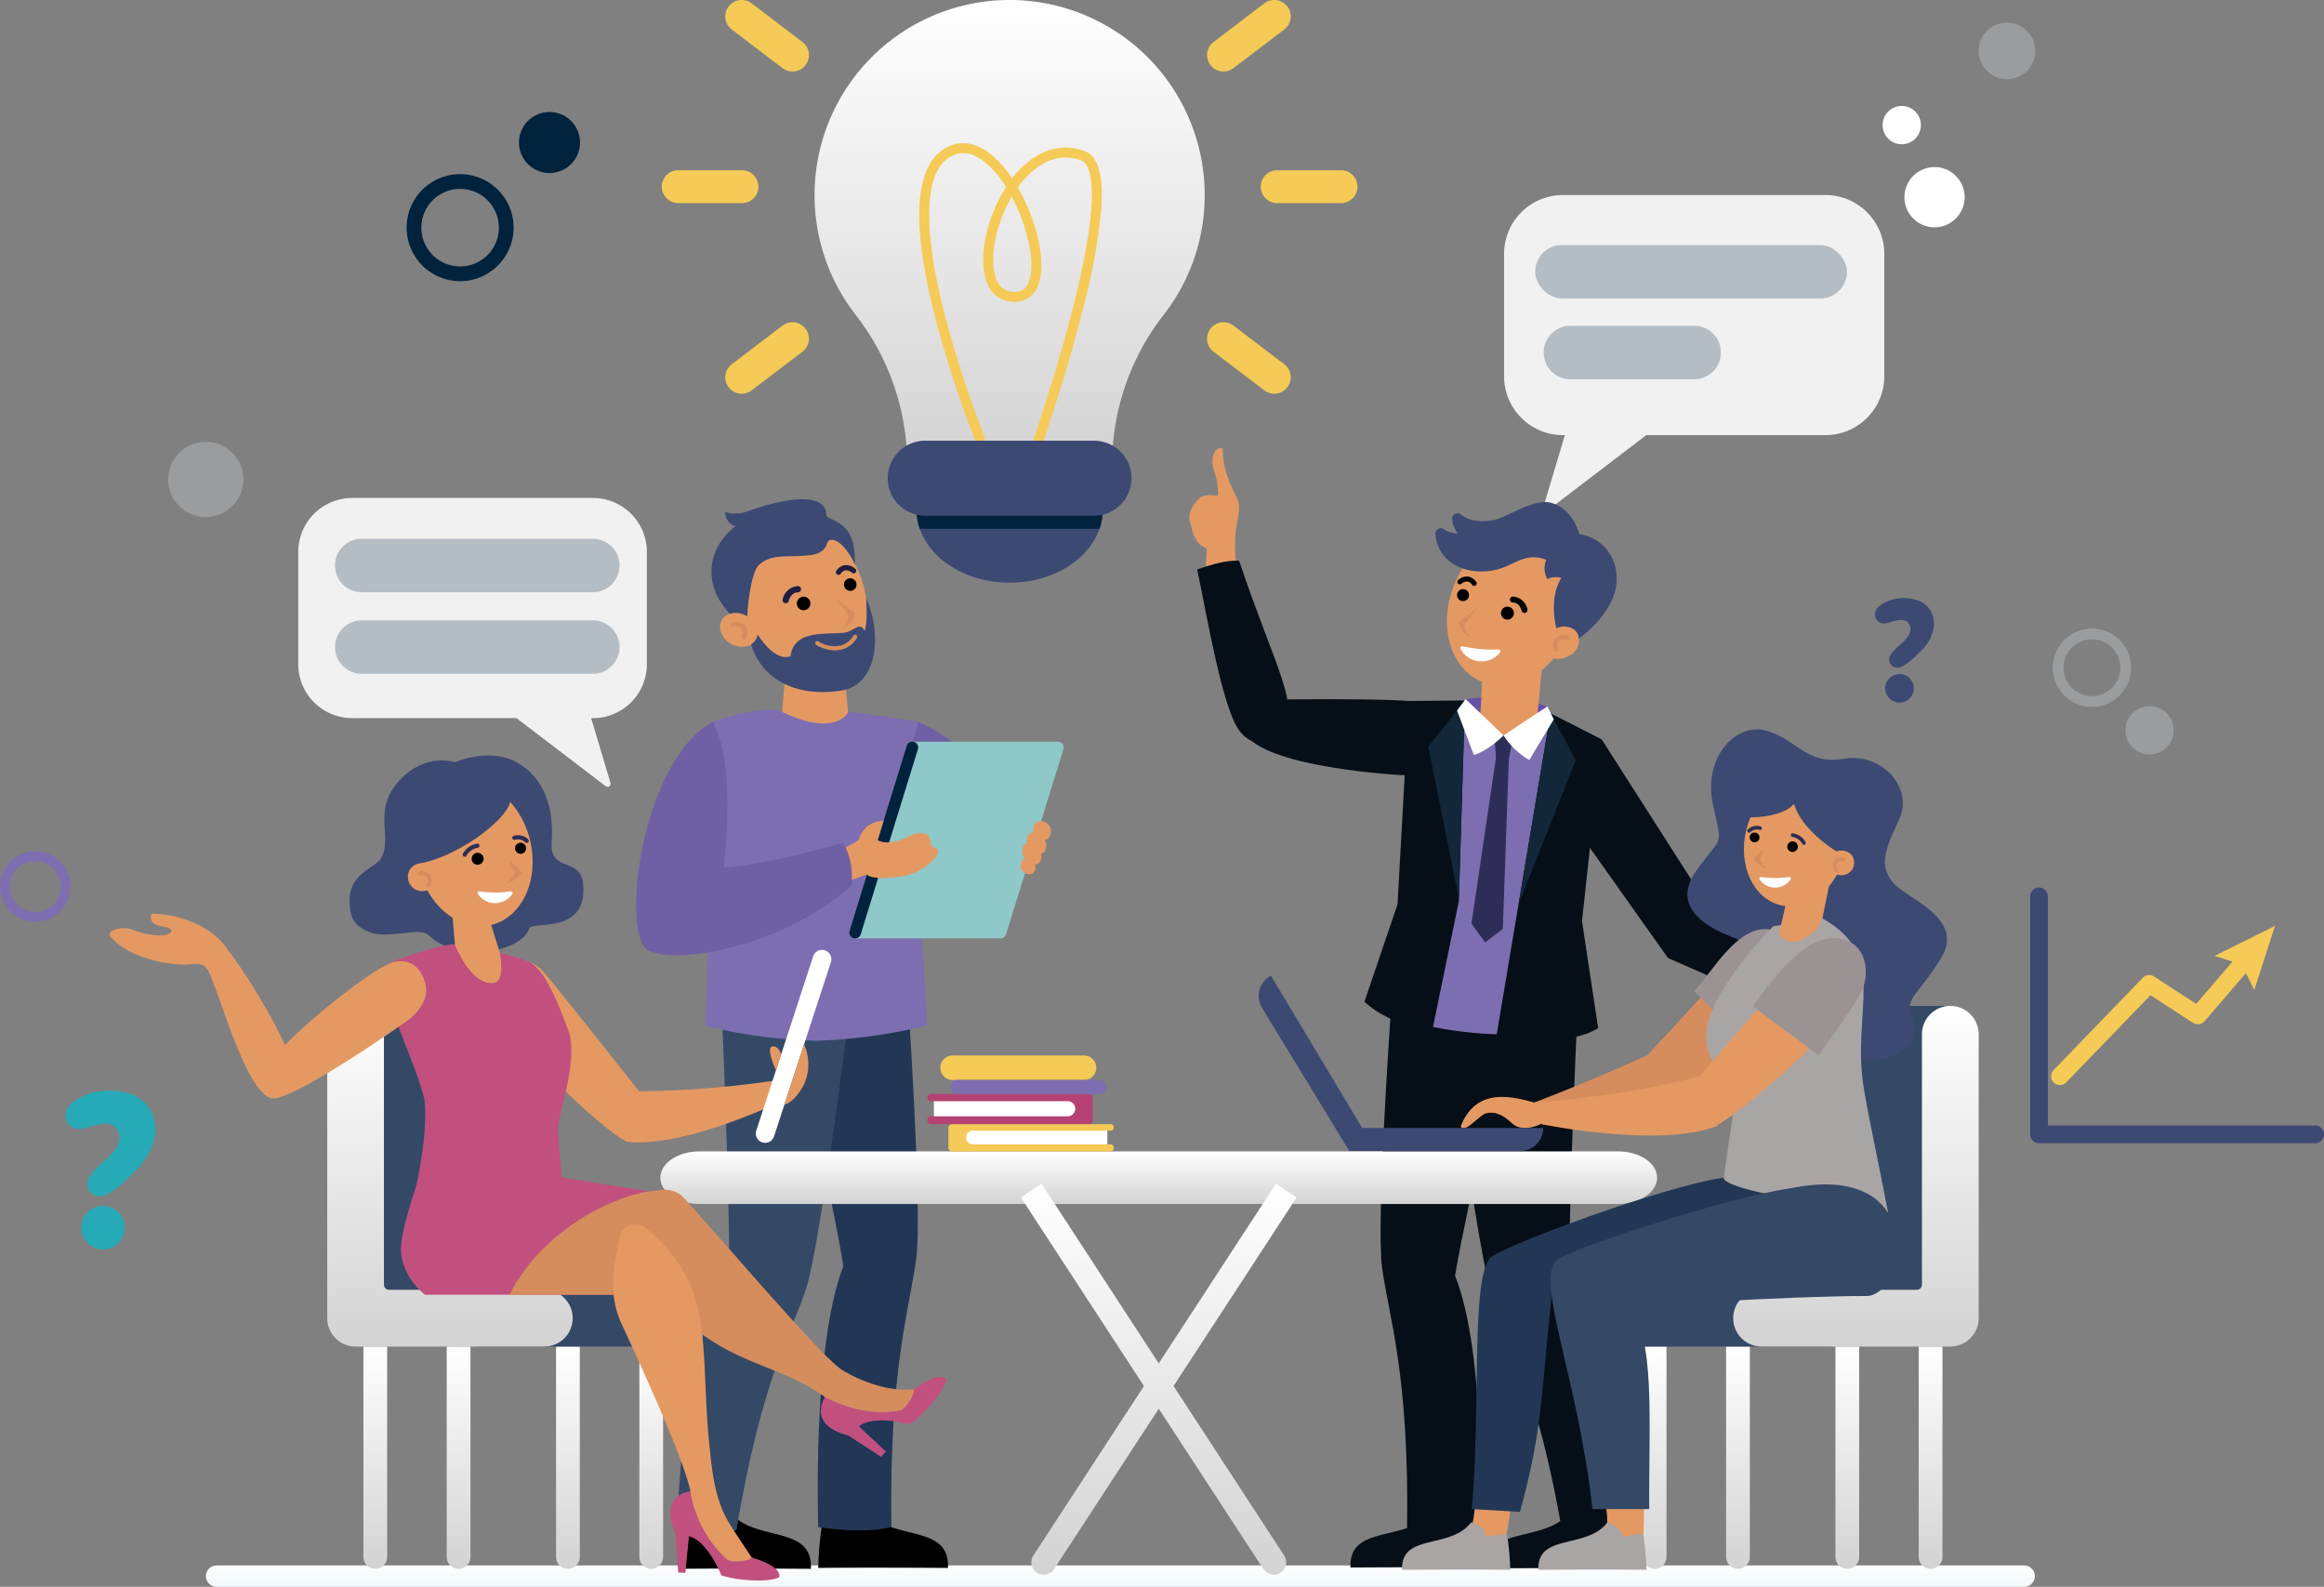 <svg xmlns="http://www.w3.org/2000/svg" xmlns:xlink="http://www.w3.org/1999/xlink" width="411.962" height="281.256" viewBox="0 0 411.962 281.256">
  <rect x="0" y="0" width="411.962" height="281.256" fill="#808080" stroke="none"/>
  <defs>
    <linearGradient id="linear-gradient" x1="0.5" x2="0.5" y2="1" gradientUnits="objectBoundingBox">
      <stop offset="0" stop-color="#fff"/>
      <stop offset="1" stop-color="#f1f7fa"/>
    </linearGradient>
    <linearGradient id="linear-gradient-2" x1="0.5" x2="0.5" y2="1" gradientUnits="objectBoundingBox">
      <stop offset="0" stop-color="#fff"/>
      <stop offset="1" stop-color="#d3d3d3"/>
    </linearGradient>
  </defs>
  <g id="Grupo_46795" data-name="Grupo 46795" transform="translate(-343.613 -798.768)">
    <g id="Grupo_46739" data-name="Grupo 46739" transform="translate(343.613 802.775)">
      <g id="Grupo_46726" data-name="Grupo 46726" transform="translate(52.87 84.257)">
        <path id="Trazado_97178" data-name="Trazado 97178" d="M729.009,1473.615h42.673a9.564,9.564,0,0,1,9.564,9.564v19.893a9.564,9.564,0,0,1-9.564,9.564h-.317l3.425,11.474a.544.544,0,0,1-.851.588l-15.811-12.062H729.009a9.564,9.564,0,0,1-9.564-9.564v-19.893A9.564,9.564,0,0,1,729.009,1473.615Z" transform="translate(-719.445 -1473.615)" fill="#f1f1f1"/>
        <path id="Trazado_97179" data-name="Trazado 97179" d="M801.353,1523.3h-40.97a4.734,4.734,0,0,1-4.734-4.735h0a4.734,4.734,0,0,1,4.734-4.733h40.97a4.734,4.734,0,0,1,4.734,4.733h0A4.734,4.734,0,0,1,801.353,1523.3Z" transform="translate(-749.135 -1506.599)" fill="#00223d" opacity="0.25"/>
        <path id="Trazado_97180" data-name="Trazado 97180" d="M801.353,1603.662h-40.97a4.734,4.734,0,0,1-4.734-4.734h0a4.734,4.734,0,0,1,4.734-4.734h40.97a4.734,4.734,0,0,1,4.734,4.734h0A4.734,4.734,0,0,1,801.353,1603.662Z" transform="translate(-749.135 -1572.5)" fill="#00223d" opacity="0.25"/>
      </g>
      <g id="Grupo_46727" data-name="Grupo 46727" transform="translate(266.618 30.561)">
        <path id="Trazado_97181" data-name="Trazado 97181" d="M1964.485,1175.156h-46.537a10.43,10.43,0,0,0-10.43,10.43v21.694a10.431,10.431,0,0,0,10.43,10.43h.345l-3.735,12.513a.593.593,0,0,0,.928.641l17.243-13.155h31.756a10.431,10.431,0,0,0,10.43-10.43v-21.694A10.431,10.431,0,0,0,1964.485,1175.156Z" transform="translate(-1907.517 -1175.156)" fill="#f1f1f1"/>
        <rect id="Rectángulo_28254" data-name="Rectángulo 28254" width="55.273" height="9.468" rx="4.725" transform="translate(5.51 8.868)" fill="#00223d" opacity="0.25"/>
        <path id="Rectángulo_28255" data-name="Rectángulo 28255" d="M4.724,0H26.686A4.724,4.724,0,0,1,31.41,4.724v.02a4.724,4.724,0,0,1-4.724,4.724H4.725A4.725,4.725,0,0,1,0,4.744V4.724A4.724,4.724,0,0,1,4.724,0Z" transform="translate(7.027 23.183)" fill="#00223d" opacity="0.25"/>
      </g>
      <g id="Grupo_46728" data-name="Grupo 46728" transform="translate(11.613 189.302)">
        <path id="Trazado_97182" data-name="Trazado 97182" d="M491.538,2059.48a10.239,10.239,0,0,1,6.351-2c5.331,0,8.154,2.9,8.154,6.979,0,2.352-1.137,4.743-3.45,7.135-2.94,3.1-5.057,4.625-6.39,4.625a2.208,2.208,0,0,1-2.234-2.234c0-1.1,1.019-2.195,2.783-3.8a1.68,1.68,0,0,1,.314-.275c2-1.842,2.626-2.861,2.626-4.116a2.328,2.328,0,0,0-2.587-2.43,8.419,8.419,0,0,0-2.509.47,8.088,8.088,0,0,1-2.117.471,2.445,2.445,0,0,1-2.352-2.509A2.965,2.965,0,0,1,491.538,2059.48Zm5.371,26.147a3.894,3.894,0,0,1-4-4,3.834,3.834,0,0,1,4-3.685,3.757,3.757,0,0,1,3.685,3.685A3.806,3.806,0,0,1,496.909,2085.627Z" transform="translate(-490.127 -2057.481)" fill="#26aab7"/>
      </g>
      <g id="Grupo_46729" data-name="Grupo 46729" transform="translate(332.355 102.02)">
        <path id="Trazado_97183" data-name="Trazado 97183" d="M2273.828,1573.662a6.73,6.73,0,0,1,4.177-1.314c3.505,0,5.363,1.907,5.363,4.589a6.865,6.865,0,0,1-2.269,4.692c-1.933,2.037-3.327,3.042-4.2,3.042a1.453,1.453,0,0,1-1.47-1.469c0-.722.671-1.444,1.831-2.5a1.2,1.2,0,0,1,.206-.18c1.315-1.212,1.728-1.882,1.728-2.706a1.532,1.532,0,0,0-1.7-1.6,5.529,5.529,0,0,0-1.65.31,5.3,5.3,0,0,1-1.392.309,1.607,1.607,0,0,1-1.546-1.65A1.95,1.95,0,0,1,2273.828,1573.662Zm3.532,17.2a2.561,2.561,0,0,1-2.629-2.63,2.521,2.521,0,0,1,2.629-2.423,2.47,2.47,0,0,1,2.423,2.423A2.5,2.5,0,0,1,2277.36,1590.858Z" transform="translate(-2272.9 -1572.348)" fill="#3c4973"/>
      </g>
      <g id="Grupo_46735" data-name="Grupo 46735" transform="translate(359.882 153.345)">
        <g id="Grupo_46730" data-name="Grupo 46730">
          <path id="Trazado_97184" data-name="Trazado 97184" d="M2476.414,1902.889h-48.946a1.567,1.567,0,0,1-1.567-1.567V1859.19a1.567,1.567,0,1,1,3.133,0v40.565h47.379a1.567,1.567,0,1,1,0,3.134Z" transform="translate(-2425.901 -1857.623)" fill="#3c4973"/>
        </g>
        <g id="Grupo_46734" data-name="Grupo 46734" transform="translate(3.705 6.758)">
          <g id="Grupo_46731" data-name="Grupo 46731" transform="translate(0 4.105)">
            <path id="Trazado_97185" data-name="Trazado 97185" d="M2448.062,1942.108a1.566,1.566,0,0,1-1.126-2.656l15.819-16.364a1.566,1.566,0,0,1,1.979-.226l7.481,4.852,7.889-9.166a1.566,1.566,0,1,1,2.375,2.044l-8.78,10.2a1.568,1.568,0,0,1-2.041.292l-7.545-4.9-14.922,15.437A1.564,1.564,0,0,1,2448.062,1942.108Z" transform="translate(-2446.495 -1918.005)" fill="#f5ca56"/>
          </g>
          <g id="Grupo_46733" data-name="Grupo 46733" transform="translate(28.981)">
            <g id="Grupo_46732" data-name="Grupo 46732">
              <path id="Trazado_97186" data-name="Trazado 97186" d="M2614.615,1906.556l-2.232-4.522-4.8-1.533,10.7-5.312Z" transform="translate(-2607.578 -1895.188)" fill="#f5ca56"/>
            </g>
          </g>
        </g>
      </g>
      <g id="Grupo_46736" data-name="Grupo 46736" transform="translate(72.082 26.861)">
        <path id="Trazado_97187" data-name="Trazado 97187" d="M835.713,1173.556a9.481,9.481,0,1,1,9.481-9.481A9.492,9.492,0,0,1,835.713,1173.556Zm0-16.352a6.87,6.87,0,1,0,6.87,6.871A6.878,6.878,0,0,0,835.713,1157.2Z" transform="translate(-826.232 -1154.593)" fill="#00223d"/>
      </g>
      <g id="Grupo_46737" data-name="Grupo 46737" transform="translate(363.88 107.398)">
        <path id="Trazado_97188" data-name="Trazado 97188" d="M2455.066,1616.129a6.945,6.945,0,1,1,6.945-6.944A6.952,6.952,0,0,1,2455.066,1616.129Zm0-11.977a5.032,5.032,0,1,0,5.032,5.032A5.038,5.038,0,0,0,2455.066,1604.153Z" transform="translate(-2448.122 -1602.24)" fill="#ebf3fa" opacity="0.25"/>
      </g>
      <g id="Grupo_46738" data-name="Grupo 46738" transform="translate(0 146.887)">
        <path id="Trazado_97189" data-name="Trazado 97189" d="M431.817,1834.2a6.236,6.236,0,1,1,6.236-6.236A6.243,6.243,0,0,1,431.817,1834.2Zm0-10.754a4.518,4.518,0,1,0,4.518,4.518A4.523,4.523,0,0,0,431.817,1823.447Z" transform="translate(-425.581 -1821.73)" fill="#7d6eb2"/>
      </g>
      <path id="Trazado_97190" data-name="Trazado 97190" d="M2287.257,1090.809a3.393,3.393,0,1,1-3.392-3.392A3.392,3.392,0,0,1,2287.257,1090.809Z" transform="translate(-1946.755 -1072.642)" fill="#fff"/>
      <circle id="Elipse_3864" data-name="Elipse 3864" cx="6.671" cy="6.671" r="6.671" transform="translate(27.039 80.979) rotate(-45)" fill="#ebf3fa" opacity="0.25"/>
      <path id="Trazado_97191" data-name="Trazado 97191" d="M2385.144,1010.307a5.015,5.015,0,1,1-5.015-5.015A5.015,5.015,0,0,1,2385.144,1010.307Z" transform="translate(-2024.37 -1005.292)" fill="#ebf3fa" opacity="0.25"/>
      <path id="Trazado_97192" data-name="Trazado 97192" d="M2528.239,1682.949a4.281,4.281,0,1,1-4.281-4.281A4.281,4.281,0,0,1,2528.239,1682.949Z" transform="translate(-2142.924 -1557.519)" fill="#ebf3fa" opacity="0.25"/>
      <path id="Trazado_97193" data-name="Trazado 97193" d="M2312.663,1152.97a5.337,5.337,0,1,1-5.337-5.336A5.336,5.336,0,0,1,2312.663,1152.97Z" transform="translate(-1964.4 -1122.025)" fill="#fff"/>
      <circle id="Elipse_3865" data-name="Elipse 3865" cx="5.413" cy="5.413" r="5.413" transform="translate(90.334 18.324) rotate(-22.5)" fill="#00223d"/>
    </g>
    <path id="Trazado_97194" data-name="Trazado 97194" d="M950.8,2529.058H630.387a1.893,1.893,0,0,1-1.893-1.894h0a1.893,1.893,0,0,1,1.893-1.892H950.8a1.893,1.893,0,0,1,1.893,1.892h0A1.893,1.893,0,0,1,950.8,2529.058Z" transform="translate(-248.375 -1449.034)" fill="url(#linear-gradient)"/>
    <g id="Grupo_46788" data-name="Grupo 46788" transform="translate(363.023 878.163)">
      <g id="Grupo_46746" data-name="Grupo 46746" transform="translate(106.716 9.097)">
        <path id="v-2" d="M1201.581,1625.025h.006l4.918.018,1.113,11.616-5.741,3.031-6.122-3,.99-11.651Z" transform="translate(-1183.319 -1598.012)" fill="#e49963"/>
        <g id="Grupo_46745" data-name="Grupo 46745">
          <path id="Trazado_97195" data-name="Trazado 97195" d="M1147.024,1511.453c3.027,7.564,10.3,11.769,16.238,9.391s8.3-10.437,5.276-18-10.3-11.769-16.238-9.392S1144,1503.889,1147.024,1511.453Z" transform="translate(-1142.273 -1489.566)" fill="#e49963"/>
          <path id="Trazado_97196" data-name="Trazado 97196" d="M1257.342,1554.507a1.113,1.113,0,1,0,.278-1.549A1.112,1.112,0,0,0,1257.342,1554.507Z" transform="translate(-1233.662 -1538.747)"/>
          <path id="Trazado_97197" data-name="Trazado 97197" d="M1210.939,1572.758a1.2,1.2,0,1,0,.3-1.677A1.2,1.2,0,0,0,1210.939,1572.758Z" transform="translate(-1195.594 -1553.597)"/>
          <path id="Trazado_97198" data-name="Trazado 97198" d="M1248.857,1572.347c1.5,1.186,3.386,2.617,3.386,2.617a2.921,2.921,0,0,1-2.1,2.6c.767-.7,1.44-1.621.642-2.69S1248.857,1572.347,1248.857,1572.347Z" transform="translate(-1226.867 -1554.811)" fill="#d68d5d"/>
          <g id="Grupo_46740" data-name="Grupo 46740" transform="translate(12.597 15.388)">
            <path id="Trazado_97199" data-name="Trazado 97199" d="M1197.2,1563.459a.555.555,0,0,1-.541-.684,2.961,2.961,0,0,1,2.7-2.365.555.555,0,1,1,.005,1.11c-1.254.006-1.624,1.5-1.628,1.512A.555.555,0,0,1,1197.2,1563.459Z" transform="translate(-1196.645 -1560.41)" fill="#201d40"/>
          </g>
          <g id="Grupo_46741" data-name="Grupo 46741" transform="translate(22.053 11.659)">
            <path id="Trazado_97200" data-name="Trazado 97200" d="M1249.665,1541.43a.469.469,0,0,1-.234-.063.464.464,0,0,1-.165-.633,2.285,2.285,0,0,1,1.426-1.019,2.373,2.373,0,0,1,1.928.611.463.463,0,1,1-.578.723,1.5,1.5,0,0,0-1.182-.424,1.338,1.338,0,0,0-.8.577A.462.462,0,0,1,1249.665,1541.43Z" transform="translate(-1249.203 -1539.683)" fill="#201d40"/>
          </g>
          <path id="Trazado_97201" data-name="Trazado 97201" d="M1127.246,1491.117c-2.56-7.289,3.676-11.48,3.676-11.48s-1.673-.15-1.873-2.5a6.183,6.183,0,0,0,3.89-.084c8.313-3.01,14.036-2.97,14.036.588,0,1.266,5.49.4,5.03,8.915.032-.6-1.929-4.1-3.783-4.452s-.18,2.129-4.054,2.66c-3.909.537-6.783-.412-9.171,1.792-1.868,1.922-2.331,11.706-2.047,12.295C1132.3,1497.5,1128.371,1494.32,1127.246,1491.117Z" transform="translate(-1126.629 -1474.88)" fill="#3c4973"/>
          <path id="Trazado_97202" data-name="Trazado 97202" d="M1182.825,1572.347s.353,4.438-.286,5.811c-.667-1.78-2.1.106-3.439.284-3.246.429-9.1-.653-9.681,4.215-3.966,1.255-7.682-7.235-7.682-7.235-.227,9.485,6.713,14.871,16.7,13.293C1185.019,1587.676,1185.629,1578.513,1182.825,1572.347Z" transform="translate(-1155.416 -1554.811)" fill="#3c4973"/>
          <g id="Grupo_46742" data-name="Grupo 46742" transform="translate(18.368 24.002)">
            <path id="Trazado_97203" data-name="Trazado 97203" d="M1230.924,1610.918a8.439,8.439,0,0,1-2-.786.37.37,0,0,1,.35-.653,5.36,5.36,0,0,0,4.094.7,3.865,3.865,0,0,0,2.131-1.687.37.37,0,0,1,.656.344,4.555,4.555,0,0,1-2.558,2.047A5.007,5.007,0,0,1,1230.924,1610.918Z" transform="translate(-1228.725 -1608.291)" fill="#d68d5d"/>
          </g>
          <g id="Grupo_46744" data-name="Grupo 46744" transform="translate(1.508 20.146)">
            <path id="Trazado_97204" data-name="Trazado 97204" d="M1139.728,1587.385c1.67.938,2.4,2.807,1.634,4.174s-2.744,1.715-4.415.776-2.4-2.807-1.634-4.174S1138.058,1586.447,1139.728,1587.385Z" transform="translate(-1135.008 -1586.858)" fill="#e49963"/>
            <g id="Grupo_46743" data-name="Grupo 46743" transform="translate(1.863 1.546)">
              <path id="Trazado_97205" data-name="Trazado 97205" d="M1147.964,1598.528a.427.427,0,0,0,.128-.144,1.893,1.893,0,0,0-.2-2.317,2.017,2.017,0,0,0-2.3-.421.419.419,0,1,0,.378.747,1.2,1.2,0,0,1,1.321.258,1.073,1.073,0,0,1,.064,1.335.419.419,0,0,0,.61.542Z" transform="translate(-1145.361 -1595.453)" fill="#d68d5d"/>
            </g>
          </g>
        </g>
      </g>
      <path id="Trazado_97206" data-name="Trazado 97206" d="M1236.835,2472.885a4.544,4.544,0,0,1,3.284-3.159c4.349,6,15.028,2.318,14.674,10.434-16.24-.105-22.99,0-22.99,0a59.5,59.5,0,0,1,.718-8.02l.846.155Z" transform="translate(-1106.165 -2281.644)"/>
      <path id="Trazado_97207" data-name="Trazado 97207" d="M1101.781,2473.759a4.542,4.542,0,0,1,3.284-3.158c4.349,6,15.028,2.318,14.675,10.433-16.24-.1-22.989,0-22.989,0a59.576,59.576,0,0,1,.717-8.019l.847.155Z" transform="translate(-995.41 -2282.362)"/>
      <path id="Trazado_97208" data-name="Trazado 97208" d="M1224.3,1960.59s2.637,38.455,1.566,47-4.865,19.511-4.434,47.79c-5.294,1.325-12.964,0-12.964,0s-1.137-31.976,4.459-46.259c-2.276-13.872-9.578-45.647-9.578-45.647Z" transform="translate(-1082.833 -1864.108)" fill="#213755"/>
      <path id="Trazado_97209" data-name="Trazado 97209" d="M1123.513,1966.432s-5.324,43.173-7.93,51.362-7.689,15.112-12.407,42.97c-5.44.272-10.507,0-10.507,0s.734-35.336,9.208-43.373c.287-14.068-1.37-50.682-1.37-50.682Z" transform="translate(-992.063 -1868.899)" fill="#344966"/>
      <g id="v" transform="translate(105.686 46.393)">
        <path id="h-5" d="M1122.125,1684.325s9.247-3.238,12.331-1.753c9.581,4.613,11.779,0,11.779,0,3.062.264,12.3,1.753,12.3,1.753,0,10.322.689,20.678.5,28.489-.132,6.8,1.164,25.312,1.164,25.312a93.414,93.414,0,0,1-19.839,2.742,90.745,90.745,0,0,1-19.46-2.634s.515-18.748.943-25.716C1121.709,1704.708,1122.125,1694.619,1122.125,1684.325Z" transform="translate(-1120.905 -1682.183)" fill="#7d6eb2"/>
      </g>
      <g id="c" transform="translate(140.693 48.535)">
        <path id="c-2" data-name="c" d="M1334.546,1709.43c-3.817-9.106-15.143-14.9-16.437-15.34l-2.627,11.691a68.426,68.426,0,0,1,9.391,6.7c-.67,3.255-.558,6.448-2.442,10.565,0,0,1.637-2.258,3.656-.922,1.963,1.3,5.572-1.352,5.572-1.352S1337.461,1716.386,1334.546,1709.43Z" transform="translate(-1315.482 -1694.09)" fill="#6f5fa5"/>
      </g>
      <g id="c-3" data-name="c" transform="translate(93.347 48.535)">
        <g id="c-4" data-name="c" transform="translate(37.803 3.528)">
          <g id="c-5" data-name="c">
            <path id="c-6" data-name="c" d="M1293.373,1748.523a.98.98,0,0,0,.2.04h.217a1.032,1.032,0,0,0,.878-.721l10.175-32.8a.985.985,0,0,0,.041-.2,1.087,1.087,0,0,0,0-.129c0-.026,0-.052,0-.078s-.009-.045-.013-.067a1.03,1.03,0,0,0-.708-.82,1.056,1.056,0,0,0-.193-.042,1.129,1.129,0,0,0-.221,0h-25.615l-10.264,34.86h25.521Z" transform="translate(-1266.893 -1713.698)" fill="#8ec8c8"/>
            <path id="c-7" data-name="c" d="M1273.915,1713.744a1.035,1.035,0,0,0-1.294.681l-10.111,32.724-.023.076a1.034,1.034,0,0,0,.676,1.29v0a1.033,1.033,0,0,0,1.293-.68l10.137-32.8A1.034,1.034,0,0,0,1273.915,1713.744Z" transform="translate(-1262.441 -1713.698)" fill="#00223d"/>
          </g>
        </g>
        <path id="c-8" data-name="c" d="M1431.448,1798.562a1.06,1.06,0,0,1,.306-.134c-.01-.016-.023-.031-.034-.047a1.867,1.867,0,0,1,.1-2.567,1.108,1.108,0,0,1,.368-.155,1.544,1.544,0,0,1,.474-1.718,1.163,1.163,0,0,1,.661-.184,1.543,1.543,0,0,1,.505-1.8,1.809,1.809,0,0,1,1.97,2.971,1.292,1.292,0,0,1-.572.206,1.758,1.758,0,0,1-.257,2.287,1.106,1.106,0,0,1-.368.154,1.544,1.544,0,0,1-.474,1.717,1.147,1.147,0,0,1-.611.184,1.32,1.32,0,0,1-.4,1.592,1.528,1.528,0,0,1-1.663-2.509Z" transform="translate(-1362.818 -1774.175)" fill="#e49963"/>
        <path id="Trazado_97210" data-name="Trazado 97210" d="M1258.746,1796.488l2.335-1.353a4.411,4.411,0,0,1,4.4-3.391l-1.048,3.391s1.845,1.433,6.223-1.019c4.279-.962,2.451,2.158,3.87,2.382,2.093.33-1.526,4.443-5.8,5.072-5.528.815-6.184-.317-6.184-.317l-3.129,1.093Z" transform="translate(-1221.607 -1774.174)" fill="#e49963"/>
        <path id="c-9" data-name="c" d="M1067.851,1719.942c7.8-.545,21.118-4.4,21.118-4.4,2.131,3.268,1.541,7.609,1.541,7.609-12.119,10.626-30.36,14.061-35.957,11.5-5.109-2.334-1.5-33.438,11.326-40.563h0C1070.277,1701.531,1067.851,1719.942,1067.851,1719.942Z" transform="translate(-1052.319 -1694.09)" fill="#6f5fa5"/>
      </g>
      <g id="Grupo_46755" data-name="Grupo 46755" transform="translate(191.416 0)">
        <path id="Trazado_97211" data-name="Trazado 97211" d="M1770.85,2471.244c-4.349,5.8-15.028,2.241-14.674,10.087,16.24-.1,22.989,0,22.989,0a55.674,55.674,0,0,0-.717-7.754Z" transform="translate(-1727.606 -2282.89)" fill="#060f17"/>
        <path id="Trazado_97212" data-name="Trazado 97212" d="M1905.9,2472.088c-4.348,5.8-15.027,2.241-14.674,10.086,16.24-.1,22.989,0,22.989,0a55.654,55.654,0,0,0-.717-7.753Z" transform="translate(-1838.361 -2283.582)" fill="#060f17"/>
        <path id="Trazado_97213" data-name="Trazado 97213" d="M1787.689,1979.039s-2.637,37.177-1.565,45.442,4.864,18.862,4.434,46.2c5.294,1.281,12.964,0,12.964,0s1.137-30.912-4.46-44.72c2.276-13.411,9.578-44.13,9.578-44.13Z" transform="translate(-1751.962 -1879.238)" fill="#060f17"/>
        <path id="Trazado_97214" data-name="Trazado 97214" d="M1851.69,1984.686s5.324,41.737,7.931,49.653,7.688,14.61,12.406,41.542a56.5,56.5,0,0,0,11.924-1.077s-2.151-33.085-10.624-40.854c-.287-13.6,1.37-49,1.37-49Z" transform="translate(-1805.942 -1883.869)" fill="#060f17"/>
        <g id="Grupo_46752" data-name="Grupo 46752" transform="translate(43.612 9.59)">
          <g id="Grupo_46751" data-name="Grupo 46751">
            <g id="Grupo_46750" data-name="Grupo 46750">
              <path id="Trazado_97215" data-name="Trazado 97215" d="M1872.994,1524.041c-2.886,7.211-9.817,11.219-15.48,8.953s-7.916-9.95-5.03-17.161,9.817-11.22,15.481-8.953S1875.88,1516.829,1872.994,1524.041Z" transform="translate(-1849.175 -1501.096)" fill="#e49963"/>
              <path id="Trazado_97216" data-name="Trazado 97216" d="M1863.1,1565.088a1.061,1.061,0,1,1-.265-1.477A1.06,1.06,0,0,1,1863.1,1565.088Z" transform="translate(-1857.323 -1547.985)"/>
              <path id="Trazado_97217" data-name="Trazado 97217" d="M1906.537,1582.488a1.148,1.148,0,1,1-.287-1.6A1.149,1.149,0,0,1,1906.537,1582.488Z" transform="translate(-1892.819 -1562.141)"/>
              <path id="Trazado_97218" data-name="Trazado 97218" d="M1866.145,1582.1c-1.435,1.131-3.228,2.5-3.228,2.5a2.785,2.785,0,0,0,2,2.478c-.731-.663-1.373-1.546-.612-2.564S1866.145,1582.1,1866.145,1582.1Z" transform="translate(-1858.761 -1563.3)" fill="#d68d5d"/>
              <g id="Grupo_46747" data-name="Grupo 46747" transform="translate(13.216 16.749)">
                <path id="Trazado_97219" data-name="Trazado 97219" d="M1915.87,1573.622a.53.53,0,0,1-.515-.407c-.014-.056-.369-1.436-1.552-1.441a.529.529,0,1,1,0-1.059,2.824,2.824,0,0,1,2.577,2.254.529.529,0,0,1-.392.637A.509.509,0,0,1,1915.87,1573.622Z" transform="translate(-1913.277 -1570.715)"/>
              </g>
              <g id="Grupo_46748" data-name="Grupo 46748" transform="translate(3.9 13.194)">
                <path id="Trazado_97220" data-name="Trazado 97220" d="M1864.48,1552.62a.441.441,0,0,1-.38-.216,1.287,1.287,0,0,0-.767-.554,1.441,1.441,0,0,0-1.12.405.441.441,0,0,1-.551-.689,2.261,2.261,0,0,1,1.838-.582,2.172,2.172,0,0,1,1.359.971.441.441,0,0,1-.38.664Z" transform="translate(-1861.497 -1550.954)"/>
              </g>
              <path id="Trazado_97221" data-name="Trazado 97221" d="M1861.623,1501.317c-2.087-6.71.553-10.275.553-10.275-1.792-.359-2.488.261-2.488.261a3.979,3.979,0,0,1-.22-3.445c-3.7-1.443-5.548.955-8.889,1.763-4.576,1.106-10.227-.719-10.756-6.3a.953.953,0,0,1,1.487-.88,4.2,4.2,0,0,0,2.493.728,4.493,4.493,0,0,1-1.008-2.577.953.953,0,0,1,1.574-.742c.951.792,2.716,1.54,5.862.95,2.094-.392,6.888-3.746,9.875-3.091,2.442.535,4.378,2.613,5.212,5.587a7.671,7.671,0,0,1,6.6,7.226c.591,6.488-6.925,11.467-6.925,11.467Z" transform="translate(-1839.818 -1477.62)" fill="#3c4973"/>
              <path id="Trazado_97222" data-name="Trazado 97222" d="M1948.1,1600.791a3.053,3.053,0,0,0-1.543,3.986c.737,1.3,2.622,1.625,4.211.724a3.052,3.052,0,0,0,1.543-3.985C1951.572,1600.215,1949.686,1599.891,1948.1,1600.791Z" transform="translate(-1927.109 -1578.213)" fill="#e49963"/>
              <g id="Grupo_46749" data-name="Grupo 46749" transform="translate(20.835 23.543)">
                <path id="Trazado_97223" data-name="Trazado 97223" d="M1956.033,1611.416a.4.4,0,0,1-.122-.136,1.806,1.806,0,0,1,.184-2.21,1.925,1.925,0,0,1,2.191-.41.4.4,0,0,1-.358.714,1.138,1.138,0,0,0-1.259.251,1.021,1.021,0,0,0-.057,1.272.4.4,0,0,1-.579.519Z" transform="translate(-1955.623 -1608.478)" fill="#d68d5d"/>
              </g>
              <path id="Trazado_97224" data-name="Trazado 97224" d="M1864.508,1620.2a.338.338,0,0,1,.357-.509,23.983,23.983,0,0,0,6.342.566.338.338,0,0,1,.261.564,4.22,4.22,0,0,1-6.96-.621Z" transform="translate(-1860.024 -1594.124)" fill="#fff"/>
            </g>
          </g>
        </g>
        <path id="Trazado_97225" data-name="Trazado 97225" d="M1688.524,1672.442s.271-.735-23.1-.546l-6.266,7.406c6.485,5.2,28.2,6.124,28.2,6.124Z" transform="translate(-1648.05 -1627.328)" fill="#060f17"/>
        <path id="Trazado_97226" data-name="Trazado 97226" d="M1869.579,1668.586l7.371-.688,7.131,1.988-8.035,8.269Z" transform="translate(-1820.613 -1624.075)" fill="#6451a8"/>
        <path id="Trazado_97227" data-name="Trazado 97227" d="M1883.782,1648.344c3,2.467,3.618,4.171,10,.875l.958-9.811-10.389-.819Z" transform="translate(-1832.261 -1600.038)" fill="#e49963"/>
        <path id="Trazado_97228" data-name="Trazado 97228" d="M1828.04,1676.972h0l-2.185-.865.292-3.085-6.06,4.866-1.711.273-1.636-.573-5.1-5.867-.261,3.088-1.928.386h0l-6.95,1.125-.828,38.58-2.742,13.126a66.148,66.148,0,0,0,29.677,2.436l-.341-13.177,7.2-37.705Z" transform="translate(-1762.679 -1627.211)" fill="#7d6eb2"/>
        <path id="Trazado_97229" data-name="Trazado 97229" d="M1879.743,1729.174l-4.354,29.457,2.412,3.35,3.143-2.415,1.07-30.147Z" transform="translate(-1825.377 -1674.327)" fill="#2e2d57"/>
        <path id="Trazado_97230" data-name="Trazado 97230" d="M1898.15,1707.931l1.592-.419,1.621.708-.686,3.493-2.282-.205Z" transform="translate(-1844.044 -1656.562)" fill="#2e2d57"/>
        <g id="Grupo_46753" data-name="Grupo 46753" transform="translate(31.039 44.758)">
          <path id="Trazado_97231" data-name="Trazado 97231" d="M1787.759,1673.094l-1.092,35.582-4.709,22.913s-7.448-.751-12.025-5.106l5.865-17.249,2-36.046Z" transform="translate(-1769.933 -1673.094)" fill="#060f17"/>
          <path id="Trazado_97232" data-name="Trazado 97232" d="M1839.354,1673.094l-1.086,35.105-5.421-26.9Z" transform="translate(-1821.528 -1673.094)" fill="#122739"/>
        </g>
        <g id="Grupo_46754" data-name="Grupo 46754" transform="translate(54.354 47.034)">
          <path id="Trazado_97233" data-name="Trazado 97233" d="M1909.2,1685.745l-9.672,57.686s12.835,1.576,18.112-1.9l-2.864-18.962,3.5-32.194Z" transform="translate(-1899.525 -1685.745)" fill="#060f17"/>
          <path id="Trazado_97234" data-name="Trazado 97234" d="M1927.519,1685.745l-5.653,33.811,10.122-25.509Z" transform="translate(-1917.847 -1685.745)" fill="#122739"/>
        </g>
        <path id="Trazado_97235" data-name="Trazado 97235" d="M1597.528,1437.427c.515,1.8.668,3.741,2.951,4.711,0,0-.337,5.972-.085,10.873,0,0,5.525-6.23,5.524-6.235a32.839,32.839,0,0,1-.268-7.83c.079-.551.187-1.1.273-1.65.237-1.339.632-2.709-.185-4.326-3.153-6.245-2.091-8.3-2.525-8.606-.706-.311-2.365.946-1.427,4.015a11.22,11.22,0,0,1,.684,4.427s-2.383-.45-3.229.383C1598.856,1433.568,1596.926,1435.323,1597.528,1437.427Z" transform="translate(-1597.412 -1424.318)" fill="#e49963"/>
        <path id="Trazado_97236" data-name="Trazado 97236" d="M1605.179,1536.881c3.22-1.073,4.915-1.556,7.419-1.556,5.919,17.64,10.138,24.287,8.379,29.351-1.467,4.222-6.11,3.885-8.379.721C1609.6,1561.224,1606.952,1545.368,1605.179,1536.881Z" transform="translate(-1603.782 -1515.354)" fill="#060f17"/>
        <path id="Trazado_97237" data-name="Trazado 97237" d="M1987.78,1711.508l18.648,29.176,22.149,12.506-6.827,6.8-22.221-9.74-15.251-21.518Z" transform="translate(-1914.677 -1659.839)" fill="#060f17"/>
        <path id="Trazado_97238" data-name="Trazado 97238" d="M1869.4,1678.161s-2.744,2.77-5.266,3.478l-2.983-7.887,1.517-2.03Z" transform="translate(-1813.699 -1627.211)" fill="#fff"/>
        <path id="Trazado_97239" data-name="Trazado 97239" d="M1907,1684.089a13.211,13.211,0,0,0,4.563,4.36l4.34-7.207-1.133-2.291Z" transform="translate(-1851.299 -1633.14)" fill="#fff"/>
      </g>
      <g id="с" transform="translate(97.65 124.683)">
        <path id="с-2" data-name="с" d="M1246,2126.668H1083.168c-3.827,0-6.929-2.088-6.929-4.663h0c0-2.575,3.1-4.663,6.929-4.663H1246c3.827,0,6.929,2.088,6.929,4.663h0C1252.931,2124.58,1249.829,2126.668,1246,2126.668Z" transform="translate(-1076.239 -2117.342)" fill="url(#linear-gradient-2)"/>
        <g id="Grupo_46756" data-name="Grupo 46756" transform="translate(65.757 5.749)">
          <path id="Trazado_97240" data-name="Trazado 97240" d="M1443.934,2218.581h0a2.2,2.2,0,0,1-1.84-3.4l42.993-65.886,3.68,2.4-42.993,65.885A2.2,2.2,0,0,1,1443.934,2218.581Z" transform="translate(-1441.733 -2149.296)" fill="url(#linear-gradient-2)"/>
        </g>
        <g id="Grupo_46757" data-name="Grupo 46757" transform="translate(63.9 5.749)">
          <path id="Trazado_97241" data-name="Trazado 97241" d="M1476.246,2218.581h0a2.2,2.2,0,0,0,1.84-3.4l-42.993-65.886-3.68,2.4,42.993,65.885A2.2,2.2,0,0,0,1476.246,2218.581Z" transform="translate(-1431.413 -2149.296)" fill="url(#linear-gradient-2)"/>
        </g>
      </g>
      <g id="с-3" data-name="с" transform="translate(266.068 98.9)">
        <path id="с-4" data-name="с" d="M2046.257,2349h0a2.1,2.1,0,0,1-2.1-2.105V2309.6h4.209V2346.9A2.1,2.1,0,0,1,2046.257,2349Z" transform="translate(-2038.431 -2249.231)" fill="url(#linear-gradient-2)"/>
        <path id="с-5" data-name="с" d="M2128.35,2349h0a2.1,2.1,0,0,1-2.1-2.105V2309.6h4.21V2346.9A2.105,2.105,0,0,1,2128.35,2349Z" transform="translate(-2105.754 -2249.231)" fill="url(#linear-gradient-2)"/>
        <path id="с-6" data-name="с" d="M2236.072,2349h0a2.1,2.1,0,0,1-2.1-2.105V2309.6h4.209V2346.9A2.1,2.1,0,0,1,2236.072,2349Z" transform="translate(-2194.095 -2249.231)" fill="url(#linear-gradient-2)"/>
        <path id="с-7" data-name="с" d="M2318.167,2349h0a2.105,2.105,0,0,1-2.105-2.105V2309.6h4.209V2346.9A2.1,2.1,0,0,1,2318.167,2349Z" transform="translate(-2261.42 -2249.231)" fill="url(#linear-gradient-2)"/>
        <path id="с-8" data-name="с" d="M2045.806,1979.059v44.379a.914.914,0,0,1-.914.915h-27.516a5.027,5.027,0,0,0-5.027,5.026h0a5.026,5.026,0,0,0,5.027,5.027h33.457a5.026,5.026,0,0,0,5.027-5.027v-50.32a5.027,5.027,0,0,0-5.027-5.027h0A5.027,5.027,0,0,0,2045.806,1979.059Z" transform="translate(-2012.349 -1974.032)" fill="#344966"/>
        <rect id="с-9" data-name="с" width="21.756" height="51.136" transform="translate(38.484 0)" fill="#344966"/>
        <path id="с-10" data-name="с" d="M2166.728,1979.059v44.379a.915.915,0,0,1-.915.915H2138.3a5.026,5.026,0,0,0-5.027,5.026h0a5.026,5.026,0,0,0,5.027,5.027h33.458a5.026,5.026,0,0,0,5.027-5.027v-50.32a5.027,5.027,0,0,0-5.027-5.027h0A5.027,5.027,0,0,0,2166.728,1979.059Z" transform="translate(-2111.515 -1974.032)" fill="url(#linear-gradient-2)"/>
      </g>
      <g id="с-11" data-name="с" transform="translate(38.598 98.9)">
        <path id="с-12" data-name="с" d="M1057.678,2349h0a2.1,2.1,0,0,0,2.1-2.105V2309.6h-4.21V2346.9A2.105,2.105,0,0,0,1057.678,2349Z" transform="translate(-1000.239 -2249.231)" fill="url(#linear-gradient-2)"/>
        <path id="с-13" data-name="с" d="M975.583,2349h0a2.1,2.1,0,0,0,2.1-2.105V2309.6h-4.209V2346.9A2.1,2.1,0,0,0,975.583,2349Z" transform="translate(-932.914 -2249.231)" fill="url(#linear-gradient-2)"/>
        <path id="с-14" data-name="с" d="M867.862,2349h0a2.1,2.1,0,0,0,2.1-2.105V2309.6h-4.21V2346.9A2.1,2.1,0,0,0,867.862,2349Z" transform="translate(-844.573 -2249.231)" fill="url(#linear-gradient-2)"/>
        <path id="с-15" data-name="с" d="M785.768,2349h0a2.1,2.1,0,0,0,2.1-2.105V2309.6h-4.209V2346.9A2.1,2.1,0,0,0,785.768,2349Z" transform="translate(-777.248 -2249.231)" fill="url(#linear-gradient-2)"/>
        <path id="с-16" data-name="с" d="M878.983,1979.059v44.379a.914.914,0,0,0,.914.915h27.516a5.027,5.027,0,0,1,5.027,5.026h0a5.026,5.026,0,0,1-5.027,5.027H873.957a5.026,5.026,0,0,1-5.027-5.027v-50.32a5.027,5.027,0,0,1,5.027-5.027h0A5.027,5.027,0,0,1,878.983,1979.059Z" transform="translate(-847.175 -1974.032)" fill="#344966"/>
        <rect id="с-17" data-name="с" width="21.755" height="51.136" transform="translate(26.782 51.136) rotate(180)" fill="#344966"/>
        <path id="с-18" data-name="с" d="M758.062,1979.059v44.379a.915.915,0,0,0,.914.915h27.516a5.027,5.027,0,0,1,5.027,5.026h0a5.026,5.026,0,0,1-5.027,5.027H753.036a5.026,5.026,0,0,1-5.027-5.027v-50.32a5.027,5.027,0,0,1,5.027-5.027h0A5.027,5.027,0,0,1,758.062,1979.059Z" transform="translate(-748.009 -1974.032)" fill="url(#linear-gradient-2)"/>
      </g>
      <g id="Grupo_46762" data-name="Grupo 46762" transform="translate(203.703 49.884)">
        <path id="Trazado_97242" data-name="Trazado 97242" d="M2096.793,1738.669c-4.642-1.674-11.813-5.336-7.047-12.028s4.644-3.771,2.928-11.9,4.064-14.521,9.574-12.9,6.916,6.076,13.669,4.948,12.366,5.188,9.825,10.665-3.628,8.115-1.251,11.146,13.087,6.3,8.62,13.562-6.514,6.817-4.963,10.541-2.027,7.962-8.236,7.383-11.83-2.926-14.107-9.859S2096.793,1738.669,2096.793,1738.669Z" transform="translate(-2012.168 -1701.588)" fill="#3c4973"/>
        <path id="Trazado_97243" data-name="Trazado 97243" d="M2013.549,2462.763l-3.668,1.1-2.763-2.824a13.651,13.651,0,0,0-.422-4.1l6.853-1.137A59.366,59.366,0,0,1,2013.549,2462.763Z" transform="translate(-1945.348 -2320.103)" fill="#e49963"/>
        <path id="Trazado_97244" data-name="Trazado 97244" d="M1956.295,2485.357a3.755,3.755,0,0,0-2.737-2.544c-3.624,4.833-12.524,1.868-12.23,8.406,13.535-.084,19.159,0,19.159,0a46.449,46.449,0,0,0-.6-6.462l-.705.125Z" transform="translate(-1891.735 -2342.261)" fill="#aaa5a5"/>
        <path id="Trazado_97245" data-name="Trazado 97245" d="M1881.749,2465.516l-3.819.262-2.2-2.34a22.308,22.308,0,0,0,.614-5.12l6.438.287A59.384,59.384,0,0,1,1881.749,2465.516Z" transform="translate(-1837.947 -2322.173)" fill="#e49963"/>
        <path id="Trazado_97246" data-name="Trazado 97246" d="M1822,2485.357a3.756,3.756,0,0,0-2.737-2.544c-3.624,4.833-12.524,1.868-12.229,8.406,13.534-.084,19.159,0,19.159,0a46.374,46.374,0,0,0-.6-6.462l-.706.125Z" transform="translate(-1781.598 -2342.261)" fill="#aaa5a5"/>
        <path id="Trazado_97247" data-name="Trazado 97247" d="M1920.377,2142c-10.427,1.4-39.8,12.289-41.438,14.258-3.382,4.068-1.6,26.2-3.205,44.467l8.537.5c4.09-14.874,3.764-21.293,5.614-38.354,0,0,33.559,2.514,45.686-5.671C1948.072,2148.764,1928.809,2140,1920.377,2142Z" transform="translate(-1837.947 -2062.528)" fill="#213755"/>
        <path id="Trazado_97248" data-name="Trazado 97248" d="M1939.984,2022.791c2.464.42,3.413,2.4,4.008,6.038-9.388,5.531-23.336,5.925-23.336,5.925l-4.445-2.2S1927.395,2028.527,1939.984,2022.791Z" transform="translate(-1871.142 -1965.002)" fill="#d68d5d"/>
        <path id="Trazado_97249" data-name="Trazado 97249" d="M2074.3,1913.418c-4.108,5.97-19.847,18.809-22.453,19.213l-3.156-8.833s15.366-16.632,18.163-19.572C2071.684,1899.125,2081.023,1903.684,2074.3,1913.418Z" transform="translate(-1979.785 -1866.037)" fill="#d68d5d"/>
        <path id="Trazado_97250" data-name="Trazado 97250" d="M2094.825,1909.392c3.294-3.55,7.585-11.562,13.169-10.993s5.986,6.5,4.3,9.686-7.495,11.053-7.495,11.053Z" transform="translate(-2017.621 -1862.967)" fill="#9b9393"/>
        <path id="Trazado_97251" data-name="Trazado 97251" d="M1966.777,2043.109c2.367.815,3.717,8.271,3.053,8.841-10.146,4.019-31.257-.328-31.257-.328l-1.122-3.823S1953.437,2046.82,1966.777,2043.109Z" transform="translate(-1888.562 -1981.665)" fill="#e49963"/>
        <path id="Trazado_97252" data-name="Trazado 97252" d="M2138.966,1940.078c-2.32-11.971-3.32-16.214-4.284-21.847-2.382-13.923,4.622-23.709-7.385-30.382l-8.751,1.41c-7.077,7.445-11.432,14.2-11.806,18.869-.514,6.021,5.461,9.288,5.461,9.288l-2.4,16.393s-.566,1.339,9.3,3.2S2138.966,1940.078,2138.966,1940.078Z" transform="translate(-2027.368 -1854.339)" fill="#aaa5a5"/>
        <path id="Trazado_97253" data-name="Trazado 97253" d="M2126.638,1922.261c-4.108,6.039-21.664,21.387-24.3,21.523l-1.888-9.158s15.948-18.69,18.745-21.663C2124.026,1907.8,2133.365,1912.414,2126.638,1922.261Z" transform="translate(-2022.234 -1873.182)" fill="#e49963"/>
        <path id="Trazado_97254" data-name="Trazado 97254" d="M2152.735,1919.237c3.065-4.461,9.249-12.691,14.834-12.121s5.987,6.5,4.3,9.686-7.5,11.053-7.5,11.053Z" transform="translate(-2065.113 -1870.116)" fill="#9b9393"/>
        <path id="Trazado_97255" data-name="Trazado 97255" d="M1877.872,2064.655c-3.228-.793-10.245-3.151-13.071,4.24.709,1.356,3.307-1.993,4.423-2.3,1.771-.492,3.291.438,4.632,1.72,1.923,1.837,5.137.166,5.137.166Z" transform="translate(-1828.982 -1998.521)" fill="#e49963"/>
        <g id="Grupo_46758" data-name="Grupo 46758" transform="translate(0 43.648)">
          <path id="Trazado_97256" data-name="Trazado 97256" d="M1785.288,2098.351h-30.32v-4.071h34.391A4.071,4.071,0,0,1,1785.288,2098.351Z" transform="translate(-1738.909 -2067.277)" fill="#3c4973"/>
          <path id="Trazado_97257" data-name="Trazado 97257" d="M1666.177,1949.693l15.591,25.575,3.6-1.894-17.485-29.179h0A4.071,4.071,0,0,0,1666.177,1949.693Z" transform="translate(-1665.708 -1944.195)" fill="#3c4973"/>
        </g>
        <path id="Trazado_97258" data-name="Trazado 97258" d="M2161.751,1763.177c-1.474,6.157-6.59,10.21-11.426,9.052s-7.562-7.088-6.087-13.246,6.59-10.21,11.425-9.052S2163.226,1757.02,2161.751,1763.177Z" transform="translate(-2057.817 -1741.072)" fill="#e49963"/>
        <path id="Trazado_97259" data-name="Trazado 97259" d="M2188.336,1842.481l-8.038,4.981s-.712,3.552-1.069,4.7c-.735,2.378,2.08,3.417,4.46,1.937a6.963,6.963,0,0,0,2.985-3.461Z" transform="translate(-2086.743 -1817.133)" fill="#e49963"/>
        <path id="Trazado_97260" data-name="Trazado 97260" d="M2142.988,1749.715c2.284.2,7.232-.2,9.035-2.34,1.287,4.344,6.755,8.48,11.278,10.419.182-4.458.149-12.657-7.842-16.064C2149.183,1739.053,2142.988,1749.715,2142.988,1749.715Z" transform="translate(-2057.12 -1734.154)" fill="#3c4973"/>
        <path id="Trazado_97261" data-name="Trazado 97261" d="M2151.188,1804.437a.865.865,0,1,1-.389-1.16A.865.865,0,0,1,2151.188,1804.437Z" transform="translate(-2062.5 -1784.908)"/>
        <path id="Trazado_97262" data-name="Trazado 97262" d="M2188.326,1813.281a.937.937,0,1,1-.421-1.255A.936.936,0,0,1,2188.326,1813.281Z" transform="translate(-2092.846 -1792.076)"/>
        <g id="Grupo_46759" data-name="Grupo 46759" transform="translate(94.337 18.416)">
          <path id="Trazado_97263" data-name="Trazado 97263" d="M2192.239,1805.965a.322.322,0,0,1-.151-.155,2.48,2.48,0,0,0-1.749-1.211.325.325,0,0,1,.091-.645,3.1,3.1,0,0,1,2.25,1.582.326.326,0,0,1-.16.432A.321.321,0,0,1,2192.239,1805.965Z" transform="translate(-2190.06 -1803.951)" fill="#2e2d57"/>
        </g>
        <g id="Grupo_46760" data-name="Grupo 46760" transform="translate(86.621 17.098)">
          <path id="Trazado_97264" data-name="Trazado 97264" d="M2147.353,1797.8a.33.33,0,0,1-.087-.063.326.326,0,0,1,0-.46,2.283,2.283,0,0,1,2.269-.557.325.325,0,0,1-.211.616,1.635,1.635,0,0,0-1.6.4A.325.325,0,0,1,2147.353,1797.8Z" transform="translate(-2147.173 -1796.623)" fill="#2e2d57"/>
        </g>
        <path id="Trazado_97265" data-name="Trazado 97265" d="M2154.91,1820.373a8.664,8.664,0,0,1-1.344,1.277.343.343,0,0,0-.113.457,4.715,4.715,0,0,0,2.09,1.461.091.091,0,0,0,.1-.153,4.459,4.459,0,0,1-1.065-1.242.406.406,0,0,1,0-.37c.136-.268.406-.814.588-1.267A.154.154,0,0,0,2154.91,1820.373Z" transform="translate(-2065.665 -1798.963)" fill="#d68d5d"/>
        <path id="Trazado_97266" data-name="Trazado 97266" d="M2225.146,1821.659a2.25,2.25,0,1,0,3.482.086A2.488,2.488,0,0,0,2225.146,1821.659Z" transform="translate(-2123.538 -1799.515)" fill="#e49963"/>
        <g id="Grupo_46761" data-name="Grupo 46761" transform="translate(101.79 22.703)">
          <path id="Trazado_97267" data-name="Trazado 97267" d="M2231.972,1830.336a.318.318,0,0,1-.115-.1,1.472,1.472,0,0,1-.113-1.8,1.569,1.569,0,0,1,1.718-.59.326.326,0,1,1-.2.619.928.928,0,0,0-.986.352.833.833,0,0,0,.105,1.033.326.326,0,0,1-.406.487Z" transform="translate(-2231.486 -1827.777)" fill="#d68d5d"/>
        </g>
        <path id="Trazado_97268" data-name="Trazado 97268" d="M1995.718,2150.6c-10.427,1.4-39.846,10.938-41.483,12.908-3.382,4.068,4.147,21.488,6.555,43.915h10.065c-.105-15.98,1.171-30.679-3.746-35.89,0,0,28.2-1.881,42.255-1.881C2016.53,2169.65,2020.495,2145.436,1995.718,2150.6Z" transform="translate(-1901.621 -2069.224)" fill="#344966"/>
        <path id="Trazado_97269" data-name="Trazado 97269" d="M2159.063,1847.458a.265.265,0,0,1,.243-.422,18.841,18.841,0,0,0,4.993.005.265.265,0,0,1,.243.423,3.309,3.309,0,0,1-5.479-.005Z" transform="translate(-2070.259 -1820.866)" fill="#fff"/>
      </g>
      <g id="Grupo_46787" data-name="Grupo 46787" transform="translate(0 54.508)">
        <g id="Grupo_46763" data-name="Grupo 46763" transform="translate(67.504 36.187)">
          <path id="Trazado_97270" data-name="Trazado 97270" d="M1040.1,2047.982c-1.991,1.325-1.439,8.545-.688,8.913,10.354,1.265,27.842-7.313,27.842-7.313l.685-3.837A179.578,179.578,0,0,1,1040.1,2047.982Z" transform="translate(-1015.328 -2024.638)" fill="#e49963"/>
          <path id="Trazado_97271" data-name="Trazado 97271" d="M910.7,1939.248c3.7,5.919,19.9,21.225,22.417,21.451l2.141-8.677s-14.543-18.438-17.105-21.381C913.726,1925.535,904.636,1929.6,910.7,1939.248Z" transform="translate(-908.677 -1928.424)" fill="#e49963"/>
        </g>
        <path id="Trazado_97272" data-name="Trazado 97272" d="M805.8,1742.669c.445-6.06-1.307-11.414-6.14-14.141-4.9-2.763-11.033-.052-11.033-.052h0s-5.193-1.848-9.9,3.337-1.147,9.747-3.072,13.528c-1.14,2.239-6.938,2.7-5.44,9.995.432,2.1,2.962,3.519,5.1,3.66,3.765.247,7.271-1.208,8.8.247,5.029,4.8,16.173,3.062,17.733-1.326.484-1.36,10.508,1.272,9.508-7.993C810.847,1745.23,805.4,1748.085,805.8,1742.669Z" transform="translate(-727.417 -1727.286)" fill="#3c4973"/>
        <g id="Grupo_46766" data-name="Grupo 46766" transform="translate(58.249 33.504)">
          <g id="Grupo_46765" data-name="Grupo 46765">
            <g id="Grupo_46764" data-name="Grupo 46764">
              <path id="Trazado_97273" data-name="Trazado 97273" d="M868.179,1914.982l-7.959-1.47-2.984,3.971,6.343,13,9.329-7.919Z" transform="translate(-857.235 -1913.513)" fill="#e49963"/>
            </g>
          </g>
        </g>
        <g id="Grupo_46769" data-name="Grupo 46769" transform="translate(48.67 33.495)">
          <g id="Grupo_46768" data-name="Grupo 46768">
            <g id="Grupo_46767" data-name="Grupo 46767">
              <path id="Trazado_97274" data-name="Trazado 97274" d="M834.834,1946.293c-.136-2.475,3.863-12.636,1.758-17.75-1.533-4.114-4.094-11.021-7.23-12.173-1.48-.544-3-.922-4.844-1.432,0,0,1.04,5.184-1.127,5.358-4.172.335-6.832-6.827-6.832-6.827-2.25-.215-12.568,3.175-12.563,4.022.024,6.637,5.416,16.32,7.179,23.5.694,7.749-2.01,17.023-2.02,17.9,0,0,16.6,4.667,26.439-.75C835.8,1957.386,835.022,1949.71,834.834,1946.293Z" transform="translate(-803.995 -1913.459)" fill="#c1507f"/>
            </g>
          </g>
        </g>
        <path id="Trazado_97275" data-name="Trazado 97275" d="M825.293,2121.723s-3.664,9.244-4.558,15.065,4.15,9.554,4.15,9.554h41.94s4.49-7.282,3.2-12.31-4.268-5.828-4.268-5.828Z" transform="translate(-768.966 -2050.76)" fill="#c1507f"/>
        <path id="Trazado_97276" data-name="Trazado 97276" d="M955.069,2156.032c-5.354-.755-20.895,5.282-27.521,18.4h18.538Z" transform="translate(-856.649 -2078.844)" fill="#d68d5d"/>
        <g id="Grupo_46770" data-name="Grupo 46770" transform="translate(92.548 76.969)">
          <path id="Trazado_97277" data-name="Trazado 97277" d="M1047.879,2160.145a14.868,14.868,0,0,0,1.874-2.665,4.625,4.625,0,0,1,7.456-.874c7.73,8.522,24.208,27.949,27.881,30.367,1.038.683,7.094,4.169,12.851,3.48,0,0,2.842,1.083.948,3.339-.974,1.162-15.605,2.361-15.605,2.361l-1.141-4.3c-8.517-6.3-19.119-5.85-28.109-17.374A34.636,34.636,0,0,1,1047.879,2160.145Z" transform="translate(-1047.879 -2155.098)" fill="#d68d5d"/>
          <path id="Trazado_97278" data-name="Trazado 97278" d="M1239.161,2349.879l5.888,3.821.809-.964-4.775-4.453c2.713-2.141,9-.355,9-.355,2.058-1.329,6.07-5.641,6.484-7.952-1.318-1.642-5.707,1.737-5.707,1.737.161.73-1.225,3.266-2.328,3.7-4.794,1.035-9.572-.327-13.47-2.307C1235.057,2343.1,1231.8,2348.042,1239.161,2349.879Z" transform="translate(-1200.793 -2306.345)" fill="#c1507f"/>
        </g>
        <g id="Grupo_46771" data-name="Grupo 46771" transform="translate(89.271 83.084)">
          <path id="Trazado_97279" data-name="Trazado 97279" d="M1032.857,2189.179a2.772,2.772,0,0,0-2.027,2.287c-.419,2.974-2.585,9,.345,15.306,7.193,15.485,11.439,25.689,12.193,29.685-1.879,3.519,5.613,13.13,5.725,13.759l5.391-1.688s-3.094-4.6-4.208-6.4c-2.653-4.291-3.086-9.557-3.517-13.639-1.841-17.426,1.324-28.429-11.285-38.652A2.944,2.944,0,0,0,1032.857,2189.179Z" transform="translate(-1029.666 -2189.091)" fill="#e49963"/>
          <path id="Trazado_97280" data-name="Trazado 97280" d="M1086.908,2459.735l.532,7,1.257.059.646-6.5c3.347.86,5.737,6.938,5.737,6.938,2.3.831,8.166,1.407,10.254.334.507-2.043-4.841-3.485-4.841-3.485-.483.572-3.34,1.006-4.353.392a20.84,20.84,0,0,1-6.545-12.111S1083.906,2452.767,1086.908,2459.735Z" transform="translate(-1075.892 -2404.998)" fill="#c1507f"/>
        </g>
        <g id="Grupo_46774" data-name="Grupo 46774" transform="translate(60.719 27.506)">
          <g id="Grupo_46773" data-name="Grupo 46773">
            <g id="Grupo_46772" data-name="Grupo 46772">
              <path id="Trazado_97281" data-name="Trazado 97281" d="M877.426,1881.138l-6.463-.968.515,6s1.237,2.718,2.672,2.9l5.287-1.432Z" transform="translate(-870.963 -1880.17)" fill="#e49963"/>
            </g>
          </g>
        </g>
        <g id="Grupo_46778" data-name="Grupo 46778" transform="translate(52.985 4.588)">
          <path id="Trazado_97282" data-name="Trazado 97282" d="M835.661,1768c1.669,6.968,7.458,11.554,12.93,10.243s8.556-8.021,6.888-14.989-7.457-11.554-12.93-10.244S833.993,1761.03,835.661,1768Z" transform="translate(-833.907 -1752.785)" fill="#e49963"/>
          <path id="Trazado_97283" data-name="Trazado 97283" d="M933.155,1814.688a.979.979,0,1,0,.44-1.313A.978.978,0,0,0,933.155,1814.688Z" transform="translate(-914.148 -1802.391)"/>
          <path id="Trazado_97284" data-name="Trazado 97284" d="M890.393,1824.7a1.059,1.059,0,1,0,.476-1.421A1.059,1.059,0,0,0,890.393,1824.7Z" transform="translate(-879.072 -1810.502)"/>
          <g id="Grupo_46775" data-name="Grupo 46775" transform="translate(9.617 11.038)">
            <path id="Trazado_97285" data-name="Trazado 97285" d="M881.961,1816.416a.366.366,0,0,0,.17-.175,2.808,2.808,0,0,1,1.98-1.37.369.369,0,0,0-.1-.73,3.506,3.506,0,0,0-2.544,1.791.368.368,0,0,0,.5.485Z" transform="translate(-881.428 -1814.137)" fill="#2e2d57"/>
          </g>
          <g id="Grupo_46776" data-name="Grupo 46776" transform="translate(18.421 9.546)">
            <path id="Trazado_97286" data-name="Trazado 97286" d="M933.085,1807.177a.368.368,0,0,0,.095-.592,2.586,2.586,0,0,0-2.567-.63.368.368,0,0,0,.238.7,1.847,1.847,0,0,1,1.811.457A.368.368,0,0,0,933.085,1807.177Z" transform="translate(-930.364 -1805.844)" fill="#2e2d57"/>
          </g>
          <path id="Trazado_97287" data-name="Trazado 97287" d="M926.2,1832.721a9.817,9.817,0,0,0,1.521,1.445.388.388,0,0,1,.128.517,5.32,5.32,0,0,1-2.365,1.654.1.1,0,0,1-.109-.173,5.021,5.021,0,0,0,1.2-1.405.462.462,0,0,0,0-.419c-.153-.3-.459-.921-.666-1.433A.174.174,0,0,1,926.2,1832.721Z" transform="translate(-907.823 -1818.296)" fill="#d68d5d"/>
          <path id="Trazado_97288" data-name="Trazado 97288" d="M832.363,1834.176a2.547,2.547,0,1,1-3.941.1A2.815,2.815,0,0,1,832.363,1834.176Z" transform="translate(-827.976 -1818.919)" fill="#e49963"/>
          <g id="Grupo_46777" data-name="Grupo 46777" transform="translate(1.691 15.889)">
            <path id="Trazado_97289" data-name="Trazado 97289" d="M839.316,1844a.369.369,0,0,0,.13-.108,1.666,1.666,0,0,0,.128-2.042,1.776,1.776,0,0,0-1.945-.668.369.369,0,0,0,.231.7,1.05,1.05,0,0,1,1.115.4.943.943,0,0,1-.119,1.169.368.368,0,0,0,.459.551Z" transform="translate(-837.376 -1841.099)" fill="#d68d5d"/>
          </g>
          <path id="Trazado_97290" data-name="Trazado 97290" d="M896.231,1861.7a.293.293,0,0,1,.269-.468,20.865,20.865,0,0,0,5.531,0,.294.294,0,0,1,.27.468,3.666,3.666,0,0,1-6.07,0Z" transform="translate(-883.902 -1841.723)" fill="#fff"/>
        </g>
        <path id="Trazado_97291" data-name="Trazado 97291" d="M832.512,1761.34c6.532-.875,15.671-7.53,16.421-10.945-1.264-4.1-8-6.165-11.8-4.264S829.745,1756.177,832.512,1761.34Z" transform="translate(-777.908 -1742.156)" fill="#3c4973"/>
        <path id="Trazado_97292" data-name="Trazado 97292" d="M1171.416,1952.951h0a1.657,1.657,0,0,1-1.06-2.088l10.083-30.886a1.655,1.655,0,0,1,2.088-1.06h0a1.656,1.656,0,0,1,1.06,2.088l-10.082,30.886A1.656,1.656,0,0,1,1171.416,1952.951Z" transform="translate(-1055.705 -1884.373)" fill="#fff"/>
        <path id="Trazado_97293" data-name="Trazado 97293" d="M1199.913,2018.256l2.054-6.293a8.511,8.511,0,0,1,0,7.057c-1.781,3.436-3.475,3.59-3.475,3.59Z" transform="translate(-1078.847 -1960.746)" fill="#e49963"/>
        <path id="Trazado_97294" data-name="Trazado 97294" d="M1185.316,2018.143c-.52-1.221-1.743-4.278-.52-4.264s1.423,1.5,1.423,1.5Z" transform="translate(-1067.183 -1962.317)" fill="#e49963"/>
        <g id="Grupo_46786" data-name="Grupo 46786" transform="translate(0 28.034)">
          <g id="Grupo_46781" data-name="Grupo 46781" transform="translate(17.129 3.727)">
            <g id="Grupo_46780" data-name="Grupo 46780">
              <g id="Grupo_46779" data-name="Grupo 46779">
                <path id="Trazado_97295" data-name="Trazado 97295" d="M628.678,1909.494a4.58,4.58,0,0,0,.954-5.666c1.522-.326,9.549,11.834,13.01,19.561,6.038-6.085,16.676-14.3,19.553-14.782,0,0,3.881-1.043,5.275,3.649,1.245,4.188-3.61,7.156-3.61,7.156s-20.765,14.661-23.836,13.357C635.245,1930.741,630.92,1913.292,628.678,1909.494Z" transform="translate(-628.678 -1903.821)" fill="#e49963"/>
              </g>
            </g>
          </g>
          <g id="Grupo_46785" data-name="Grupo 46785">
            <g id="Grupo_46784" data-name="Grupo 46784">
              <g id="Grupo_46783" data-name="Grupo 46783">
                <g id="Grupo_46782" data-name="Grupo 46782">
                  <path id="Trazado_97296" data-name="Trazado 97296" d="M546.265,1892.161c1.694.1,3.79-.734,4.443.785l3.344-1.63.2-2.017c-2.874-4.6-9.878-5.911-10.572-5.972-1.8-.158-2.639-.344-2.779-.1s-.582,1.845,2.032,2.159c3.281.393,1.1,3.016-5.553.52-1.666-.625-4.8.187-3.669,1.4C534.964,1888.648,538.555,1891.69,546.265,1892.161Z" transform="translate(-533.472 -1883.108)" fill="#e49963"/>
                </g>
              </g>
            </g>
          </g>
        </g>
      </g>
    </g>
    <g id="Grupo_46790" data-name="Grupo 46790" transform="translate(460.926 798.768)">
      <path id="Trazado_97297" data-name="Trazado 97297" d="M1409.635,1412.273a10.391,10.391,0,0,1-.587,3.444c-1.918,5.506-8.32,9.551-15.925,9.551s-14.006-4.044-15.924-9.551a10.386,10.386,0,0,1-.588-3.444Z" transform="translate(-1331.464 -1321.99)" fill="#3c4973"/>
      <path id="Trazado_97298" data-name="Trazado 97298" d="M1409.635,1412.273a10.391,10.391,0,0,1-.587,3.444H1377.2a10.386,10.386,0,0,1-.588-3.444Z" transform="translate(-1331.464 -1321.99)" fill="#00223d"/>
      <path id="Trazado_97299" data-name="Trazado 97299" d="M1317.211,804.444a34.579,34.579,0,1,0-61.909,21.184,43.285,43.285,0,0,1,9.176,26.531v.17h36.309v-.17a43.408,43.408,0,0,1,9.2-26.563A34.422,34.422,0,0,0,1317.211,804.444Z" transform="translate(-1220.974 -769.865)" fill="url(#linear-gradient-2)"/>
      <g id="Grupo_46789" data-name="Grupo 46789" transform="translate(45.638 25.371)">
        <path id="Trazado_97300" data-name="Trazado 97300" d="M1401.36,1003.571a.884.884,0,0,1-.835-1.175c.041-.117,4.118-11.865,7.081-23.828,5.252-21.2,2.549-24.651,1.144-25.148-4.133-1.463-7.424.7-9.456,2.775a17.638,17.638,0,0,0-1.709,2.047,33.513,33.513,0,0,1,2.346,5c1.831,4.892,2.318,9.461,1.3,12.223a4.338,4.338,0,0,1-4.691,3.042,5.011,5.011,0,0,1-4.474-3.54c-.931-2.474-.811-6.111.331-9.98a26.643,26.643,0,0,1,3.1-6.818,17.144,17.144,0,0,0-4.163-4.706c-2.276-1.659-4.413-1.731-6.352-.215-4,3.13-4.158,12.545-.443,27.226a194.567,194.567,0,0,0,7.108,21.888.884.884,0,0,1-1.639.662,196.387,196.387,0,0,1-7.178-22.1c-3.96-15.641-3.6-25.422,1.064-29.069,2.563-2,5.576-1.94,8.482.179a18.321,18.321,0,0,1,4.2,4.6,18.732,18.732,0,0,1,1.449-1.673c3.382-3.45,7.4-4.588,11.309-3.2,2.435.862,3.433,4.138,3.053,10.017A103.817,103.817,0,0,1,1409.319,979c-2.983,12.041-7.084,23.857-7.125,23.975A.884.884,0,0,1,1401.36,1003.571Zm-4.853-43.676a25.1,25.1,0,0,0-2.415,5.586c-1.02,3.456-1.158,6.766-.372,8.857a3.271,3.271,0,0,0,2.952,2.4,2.573,2.573,0,0,0,2.9-1.889C1400.743,971.664,1399.321,965.16,1396.507,959.895Z" transform="translate(-1380.108 -950.391)" fill="#f5ca56"/>
      </g>
      <path id="Rectángulo_28256" data-name="Rectángulo 28256" d="M6.652,0H36.564a6.651,6.651,0,0,1,6.651,6.651v0A6.651,6.651,0,0,1,36.564,13.3H6.652A6.652,6.652,0,0,1,0,6.652v0A6.652,6.652,0,0,1,6.652,0Z" transform="translate(40.051 78.11)" fill="#3c4973"/>
      <path id="Trazado_97301" data-name="Trazado 97301" d="M1825.136,990.388h-11.306a2.914,2.914,0,0,1-2.914-2.914h0a2.914,2.914,0,0,1,2.914-2.914h11.306a2.914,2.914,0,0,1,2.914,2.914h0A2.914,2.914,0,0,1,1825.136,990.388Z" transform="translate(-1704.733 -954.387)" fill="#f5ca56"/>
      <path id="Trazado_97302" data-name="Trazado 97302" d="M1069.591,990.388h-11.306a2.914,2.914,0,0,1-2.914-2.914h0a2.914,2.914,0,0,1,2.914-2.914h11.306a2.914,2.914,0,0,1,2.914,2.914h0A2.914,2.914,0,0,1,1069.591,990.388Z" transform="translate(-1055.371 -954.387)" fill="#f5ca56"/>
      <path id="Trazado_97303" data-name="Trazado 97303" d="M1145.625,781.943l-9-6.847a2.914,2.914,0,0,1-.555-4.083h0a2.914,2.914,0,0,1,4.083-.554l9,6.846a2.915,2.915,0,0,1,.555,4.083h0A2.914,2.914,0,0,1,1145.625,781.943Z" transform="translate(-1124.22 -769.864)" fill="#f5ca56"/>
      <path id="Trazado_97304" data-name="Trazado 97304" d="M1747.811,781.943l9-6.847a2.914,2.914,0,0,0,.555-4.083h0a2.914,2.914,0,0,0-4.084-.554l-9,6.846a2.914,2.914,0,0,0-.555,4.083h0A2.914,2.914,0,0,0,1747.811,781.943Z" transform="translate(-1646.475 -769.864)" fill="#f5ca56"/>
      <path id="Trazado_97305" data-name="Trazado 97305" d="M1145.625,1176.842l-9,6.846a2.914,2.914,0,0,0-.555,4.083h0a2.914,2.914,0,0,0,4.083.554l9-6.846a2.915,2.915,0,0,0,.555-4.083h0A2.914,2.914,0,0,0,1145.625,1176.842Z" transform="translate(-1124.22 -1119.134)" fill="#f5ca56"/>
      <path id="Trazado_97306" data-name="Trazado 97306" d="M1747.811,1176.842l9,6.846a2.914,2.914,0,0,1,.555,4.083h0a2.915,2.915,0,0,1-4.084.554l-9-6.846a2.914,2.914,0,0,1-.555-4.083h0A2.914,2.914,0,0,1,1747.811,1176.842Z" transform="translate(-1646.475 -1119.134)" fill="#f5ca56"/>
    </g>
    <g id="Grupo_46794" data-name="Grupo 46794" transform="translate(508.009 985.845)">
      <g id="Grupo_46792" data-name="Grupo 46792" transform="translate(3.721 12.171)">
        <path id="Trazado_97307" data-name="Trazado 97307" d="M1388.114,2091.652v2.42h.659a.579.579,0,0,1,.579.58v.1a.579.579,0,0,1-.579.58h-28.079a.674.674,0,0,1-.674-.674v-3.485a.674.674,0,0,1,.674-.674h28.079a.579.579,0,0,1,.579.579h0a.579.579,0,0,1-.579.579Z" transform="translate(-1360.02 -2090.494)" fill="#f5ca56"/>
        <path id="Rectángulo_28257" data-name="Rectángulo 28257" d="M1.207,0H25.05a0,0,0,0,1,0,0V2.419a0,0,0,0,1,0,0H1.207A1.207,1.207,0,0,1,0,1.212v0A1.207,1.207,0,0,1,1.207,0Z" transform="translate(3.127 1.158)" fill="#fff"/>
      </g>
      <g id="Grupo_46793" data-name="Grupo 46793" transform="translate(0 6.823)">
        <path id="Trazado_97308" data-name="Trazado 97308" d="M1340.578,2062.051v2.677h-.66a.612.612,0,0,0-.578.641v.108a.612.612,0,0,0,.578.64H1368a.713.713,0,0,0,.674-.745v-3.856a.712.712,0,0,0-.674-.746h-28.08a.612.612,0,0,0-.578.64h0a.612.612,0,0,0,.578.64Z" transform="translate(-1339.34 -2060.77)" fill="#b54273"/>
        <path id="Rectángulo_28258" data-name="Rectángulo 28258" d="M1.336,0H25.05a0,0,0,0,1,0,0V2.677a0,0,0,0,1,0,0H1.336A1.336,1.336,0,0,1,0,1.341V1.336A1.336,1.336,0,0,1,1.336,0Z" transform="translate(26.205 3.958) rotate(180)" fill="#fff"/>
      </g>
      <path id="Rectángulo_28259" data-name="Rectángulo 28259" d="M2.166,0h23.32a2.167,2.167,0,0,1,2.167,2.167v.008a2.167,2.167,0,0,1-2.167,2.167H2.167A2.167,2.167,0,0,1,0,2.175V2.166A2.166,2.166,0,0,1,2.166,0Z" transform="translate(2.288 0)" fill="#f5ca56"/>
      <rect id="Rectángulo_28260" data-name="Rectángulo 28260" width="27.653" height="2.481" rx="1.238" transform="translate(4.095 4.342)" fill="#7d6eb2"/>
    </g>
  </g>
</svg>
